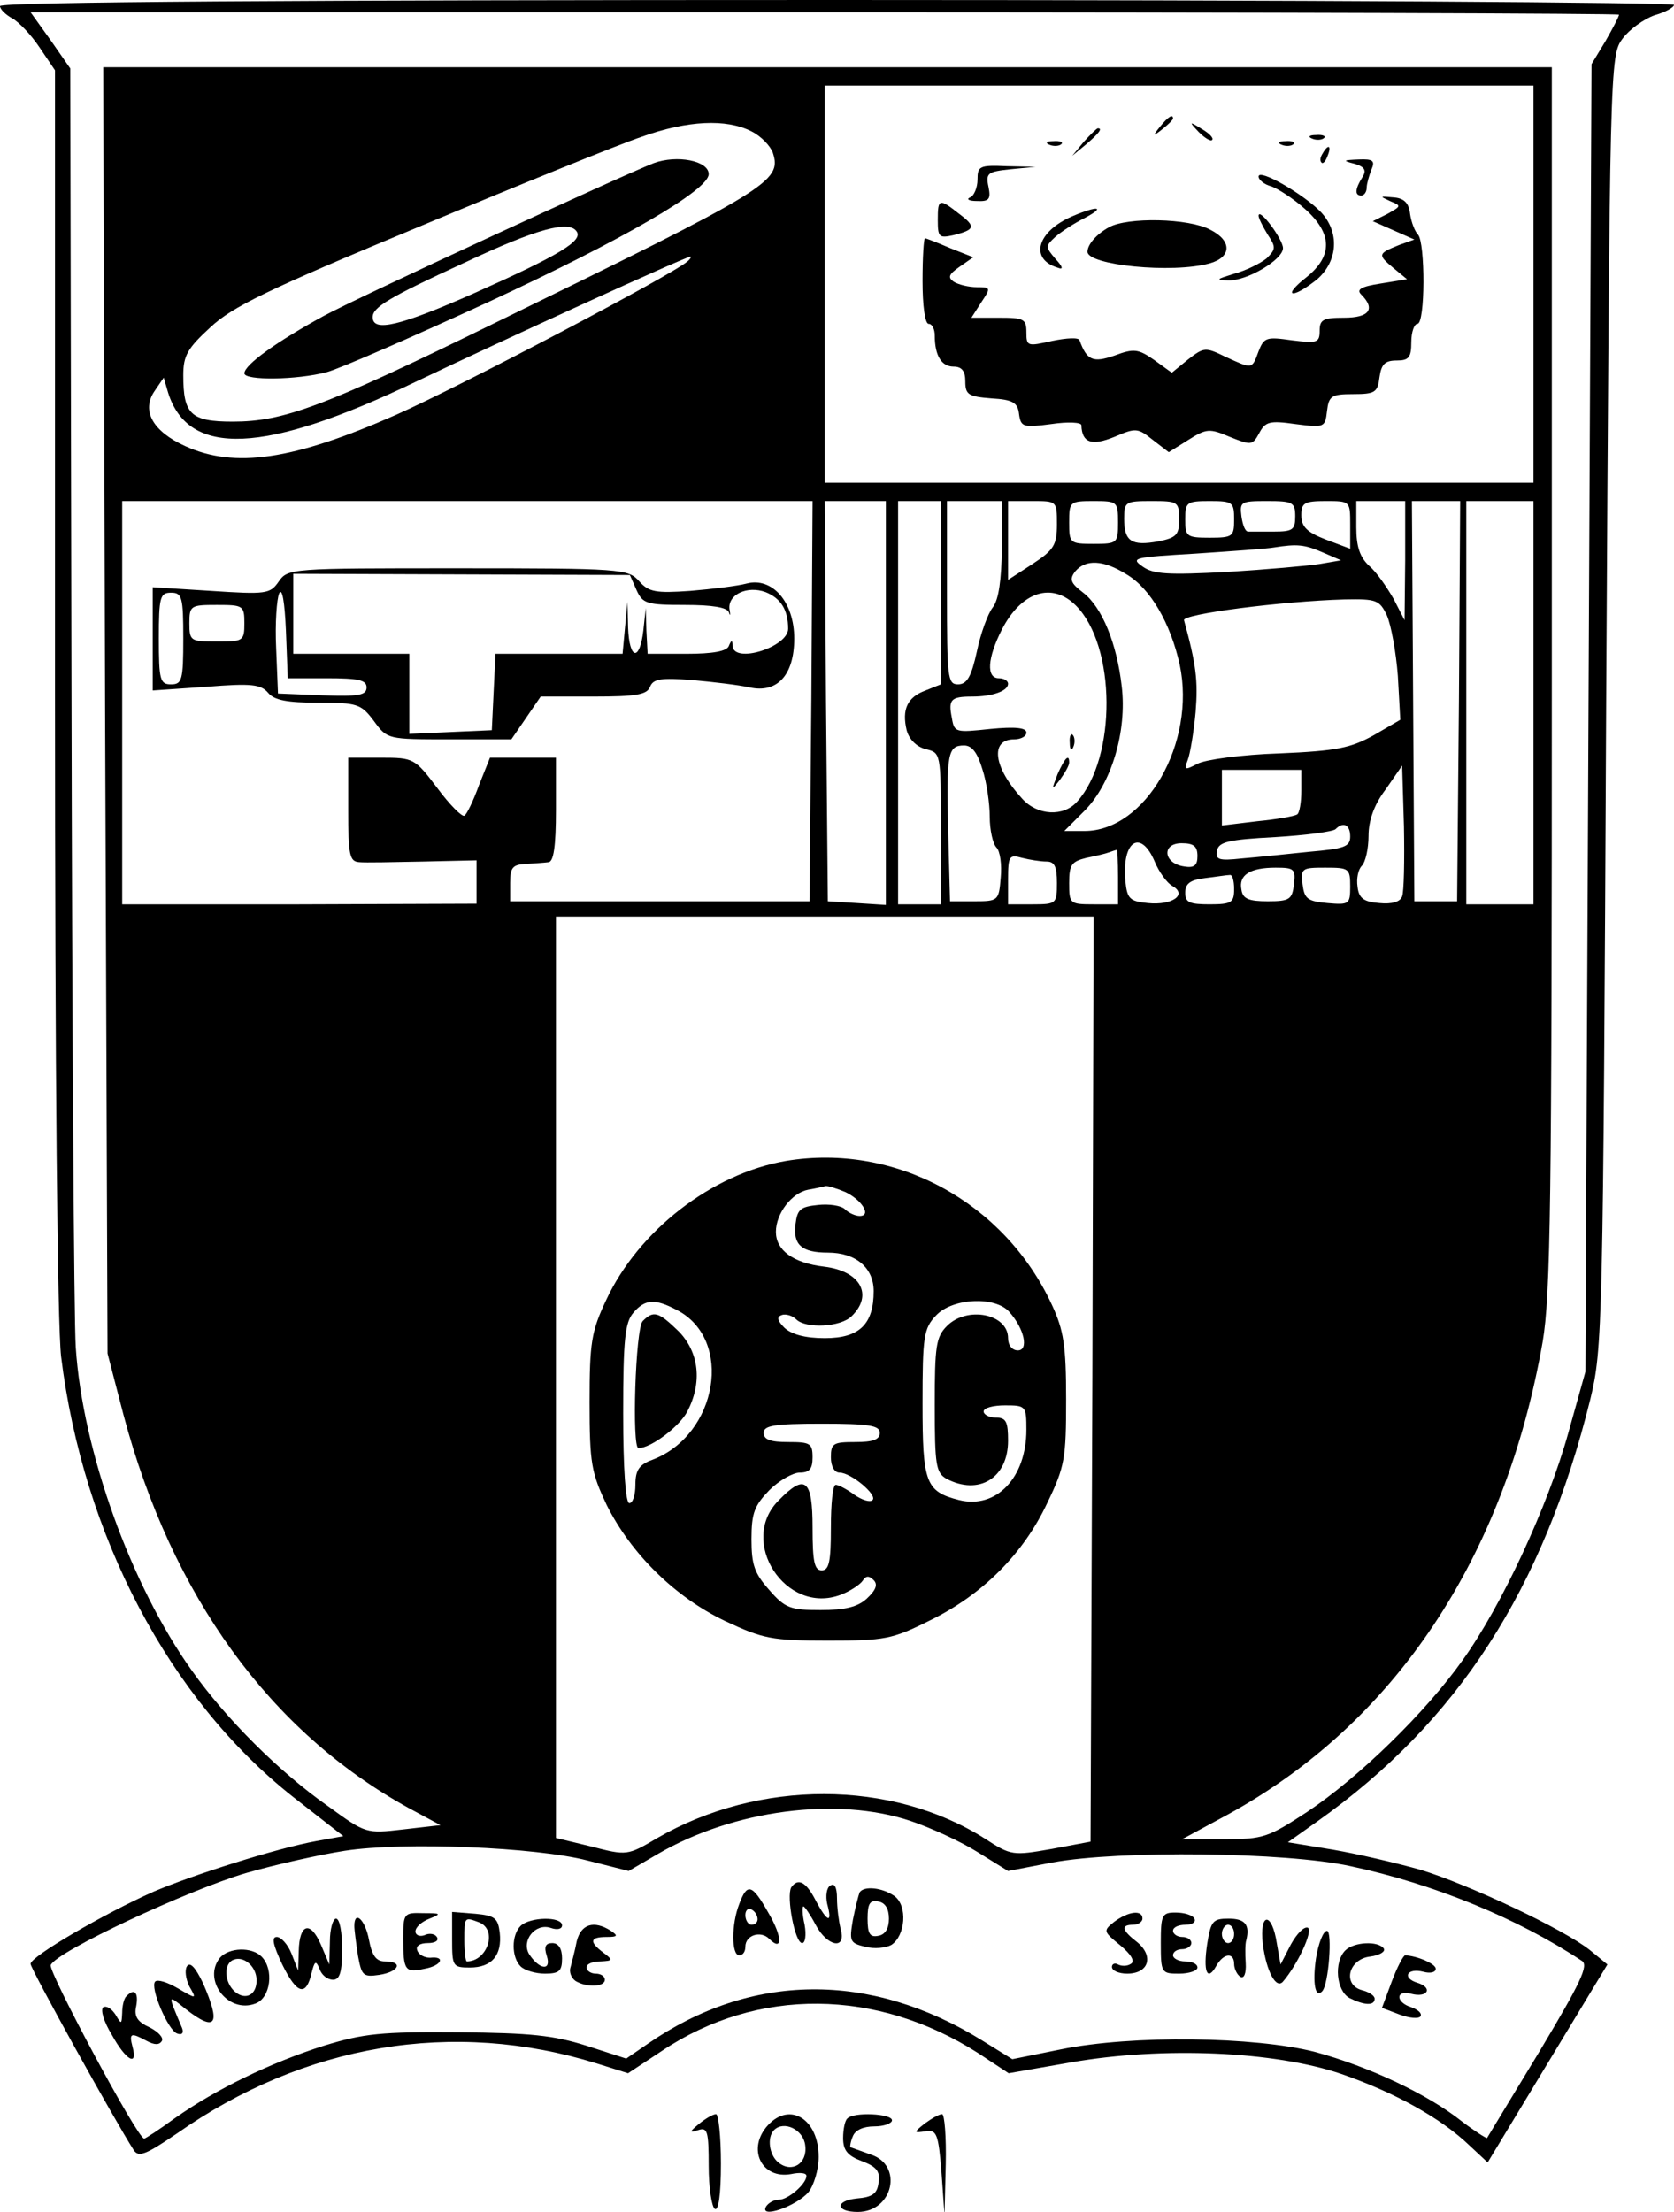 <?xml version="1.0" standalone="no"?>
<!DOCTYPE svg PUBLIC "-//W3C//DTD SVG 20010904//EN"
 "http://www.w3.org/TR/2001/REC-SVG-20010904/DTD/svg10.dtd">
<svg version="1.0" xmlns="http://www.w3.org/2000/svg"
 width="274pt" height="362pt" viewBox="0 0 274 362"
 preserveAspectRatio="xMidYMid meet">

<g transform="translate(0,362) scale(0.1,-0.1)"
fill="#000000" stroke="none">
<path d="M0 3610 c0 -5 9 -14 20 -20 11 -6 31 -27 45 -48 l25 -37 0 -1010 c0
-638 4 -1042 10 -1095 36 -293 177 -561 380 -721 l82 -64 -44 -8 c-66 -12
-204 -56 -267 -83 -81 -36 -201 -106 -201 -118 0 -8 137 -255 169 -305 8 -12
20 -7 70 27 209 147 453 188 688 115 l51 -16 56 37 c156 104 351 102 517 -4
l50 -33 103 18 c150 26 332 18 441 -19 87 -30 163 -72 210 -117 l30 -28 98
162 98 162 -28 23 c-42 34 -199 108 -278 132 -39 11 -103 26 -144 33 l-73 12
48 34 c230 163 370 380 447 691 20 83 21 112 26 1142 6 1050 6 1057 27 1085
11 15 35 32 52 38 18 5 32 13 32 17 0 4 -616 8 -1370 8 -873 0 -1370 -3 -1370
-10z m2650 -14 c0 -3 -10 -22 -22 -43 l-23 -38 -5 -1070 -5 -1070 -28 -100
c-33 -119 -109 -283 -173 -372 -61 -86 -170 -192 -254 -248 -64 -42 -72 -45
-136 -45 l-69 0 74 40 c274 150 454 420 516 774 13 76 15 233 15 1087 l0 999
-1185 0 -1186 0 3 -1052 4 -1053 26 -100 c79 -297 240 -519 467 -644 l52 -28
-61 -7 c-61 -7 -61 -7 -123 38 -80 56 -167 143 -223 222 -100 140 -179 360
-190 529 -3 44 -6 533 -7 1087 l-2 1006 -32 46 -33 46 1300 0 c715 0 1300 -2
1300 -4z m-140 -441 l0 -325 -580 0 -580 0 0 325 0 325 580 0 580 0 0 -325z
m-1280 250 c16 -8 31 -24 35 -35 15 -47 -5 -59 -460 -281 -276 -135 -341 -159
-424 -159 -69 0 -81 12 -81 76 0 32 7 44 44 78 36 34 94 62 342 165 165 69
328 135 364 147 75 27 139 30 180 9z m-105 -213 c-25 -22 -373 -205 -477 -251
-168 -74 -264 -88 -345 -51 -53 24 -72 58 -50 90 l15 22 7 -24 c33 -107 159
-101 405 17 149 71 440 204 450 205 2 0 0 -4 -5 -8z m203 -719 l-3 -328 -245
0 -245 0 0 30 c0 25 4 30 25 31 14 1 31 2 38 3 8 1 12 25 12 86 l0 85 -54 0
-54 0 -18 -45 c-9 -25 -20 -48 -24 -50 -4 -2 -24 18 -44 45 -37 49 -39 50 -92
50 l-54 0 0 -85 c0 -74 2 -85 18 -86 9 -1 56 0 105 1 l87 2 0 -36 0 -35 -290
-1 -290 0 0 330 0 330 565 0 565 0 -2 -327z m122 -4 l0 -330 -47 3 -48 3 -3
328 -2 327 50 0 50 0 0 -331z m90 181 l0 -150 -25 -10 c-30 -11 -39 -31 -31
-65 4 -15 16 -27 31 -31 25 -6 25 -6 25 -130 l0 -124 -35 0 -35 0 0 330 0 330
35 0 35 0 0 -150z m100 73 c-1 -52 -5 -84 -15 -97 -8 -10 -20 -43 -26 -72 -9
-41 -16 -54 -31 -54 -17 0 -18 11 -18 150 l0 150 45 0 45 0 0 -77z m90 39 c0
-34 -5 -42 -40 -65 l-40 -26 0 65 0 64 40 0 c40 0 40 0 40 -38z m100 3 c0 -34
-1 -35 -40 -35 -39 0 -40 1 -40 35 0 34 1 35 40 35 39 0 40 -1 40 -35z m100 5
c0 -25 -4 -30 -34 -36 -44 -8 -56 0 -56 37 0 28 2 29 45 29 43 0 45 -1 45 -30z
m90 0 c0 -28 -2 -30 -40 -30 -38 0 -40 2 -40 30 0 28 2 30 40 30 38 0 40 -2
40 -30z m100 5 c0 -22 -4 -25 -35 -25 -19 0 -38 0 -42 0 -5 0 -9 11 -11 25 -3
24 -1 25 42 25 42 0 46 -2 46 -25z m90 -14 l0 -39 -40 15 c-31 12 -40 21 -40
40 0 20 5 23 40 23 40 0 40 0 40 -39z m90 -58 l-1 -98 -18 35 c-11 19 -28 44
-40 54 -15 14 -21 31 -21 63 l0 43 40 0 40 0 0 -97z m88 -230 l-3 -328 -35 0
-35 0 -2 328 -2 327 40 0 39 0 -2 -327z m122 -3 l0 -330 -55 0 -55 0 0 330 0
330 55 0 55 0 0 -330z m-345 246 l30 -13 -35 -6 c-19 -3 -87 -9 -151 -13 -97
-5 -121 -4 -139 9 -20 14 -14 15 87 21 59 4 117 8 128 10 38 6 50 5 80 -8z
m-321 -36 c39 -23 72 -80 87 -148 27 -128 -56 -272 -156 -272 l-33 0 33 33
c44 44 70 130 61 204 -8 70 -32 129 -63 153 -21 16 -23 22 -13 35 17 20 46 19
84 -5z m-83 -51 c66 -66 67 -249 2 -321 -22 -25 -65 -23 -90 5 -47 51 -53 97
-13 97 11 0 20 5 20 11 0 8 -18 10 -59 6 -57 -6 -59 -6 -63 18 -6 30 -2 35 33
35 33 0 59 9 59 21 0 5 -7 9 -15 9 -21 0 -19 33 5 80 32 62 82 78 121 39z
m509 -16 c7 -16 15 -60 18 -99 l4 -72 -43 -25 c-38 -21 -60 -26 -155 -30 -61
-2 -121 -10 -134 -17 -21 -11 -22 -10 -16 6 4 10 10 46 13 79 4 51 1 77 -19
150 -3 10 159 31 263 34 52 1 57 -1 69 -26z m-662 -252 c7 -21 12 -56 12 -78
0 -21 5 -44 11 -50 6 -6 9 -28 7 -49 -3 -38 -4 -39 -43 -39 l-40 0 -3 114 c-3
128 -1 141 26 141 13 0 22 -12 30 -39z m687 -208 c-3 -9 -17 -13 -37 -11 -26
2 -34 8 -36 27 -2 13 1 28 7 34 6 6 11 28 11 49 0 25 9 51 28 76 l27 39 3
-100 c1 -55 0 -107 -3 -114z m-165 173 c0 -19 -3 -37 -7 -39 -5 -3 -34 -8 -65
-11 l-58 -7 0 45 0 46 65 0 65 0 0 -34z m80 -75 c0 -17 -10 -20 -67 -25 -38
-4 -87 -9 -111 -11 -37 -4 -43 -2 -40 13 3 14 18 18 95 22 50 3 95 9 99 13 13
13 24 7 24 -12z m-320 -41 c7 -17 20 -35 29 -40 25 -14 0 -32 -40 -28 -30 3
-34 7 -37 36 -6 66 25 86 48 32z m70 9 c0 -15 -5 -20 -22 -17 -34 5 -37 38 -4
38 20 0 26 -5 26 -21z m-130 -34 l0 -45 -40 0 c-39 0 -40 1 -40 35 0 30 4 35
28 41 15 3 32 7 37 9 6 2 11 4 13 4 1 1 2 -19 2 -44z m-117 25 c13 0 17 -8 17
-35 0 -34 -1 -35 -40 -35 l-40 0 0 41 c0 38 2 41 23 35 12 -3 30 -6 40 -6z
m405 -37 c-3 -25 -7 -28 -43 -28 -31 0 -41 4 -43 19 -5 24 14 36 56 36 30 0
33 -2 30 -27z m92 -4 c0 -29 -2 -30 -37 -27 -33 3 -38 7 -41 31 -3 26 -1 27
37 27 39 0 41 -1 41 -31z m-190 -4 c0 -22 -4 -25 -40 -25 -33 0 -40 3 -40 19
0 15 8 21 33 24 17 2 35 5 40 5 4 1 7 -9 7 -23z m-232 -802 l-3 -757 -64 -12
c-63 -11 -66 -11 -109 17 -153 97 -370 97 -536 1 -49 -29 -50 -29 -108 -14
l-58 14 0 754 0 754 440 0 440 0 -2 -757z m-298 -723 c33 -11 83 -34 110 -51
l50 -31 73 14 c109 20 382 17 487 -6 137 -29 275 -86 379 -155 12 -7 -2 -36
-69 -148 -46 -76 -85 -140 -86 -142 -1 -1 -20 11 -41 27 -55 44 -152 90 -241
114 -98 25 -299 28 -416 4 l-79 -16 -50 31 c-183 113 -378 111 -547 -6 l-35
-24 -65 21 c-54 17 -91 21 -210 22 -126 1 -155 -2 -220 -22 -88 -28 -176 -71
-243 -118 -26 -19 -49 -34 -51 -34 -11 0 -157 273 -153 284 9 22 225 123 321
151 49 14 121 30 160 36 96 15 314 6 398 -16 l67 -17 48 28 c124 72 293 94
413 54z"/>
<path d="M1899 3413 c-13 -16 -12 -17 4 -4 9 7 17 15 17 17 0 8 -8 3 -21 -13z"/>
<path d="M1962 3404 c10 -10 20 -16 22 -13 3 3 -5 11 -17 18 -21 13 -21 12 -5
-5z"/>
<path d="M1774 3388 l-19 -23 23 19 c21 18 27 26 19 26 -2 0 -12 -10 -23 -22z"/>
<path d="M2148 3393 c7 -3 16 -2 19 1 4 3 -2 6 -13 5 -11 0 -14 -3 -6 -6z"/>
<path d="M1718 3383 c7 -3 16 -2 19 1 4 3 -2 6 -13 5 -11 0 -14 -3 -6 -6z"/>
<path d="M2098 3383 c7 -3 16 -2 19 1 4 3 -2 6 -13 5 -11 0 -14 -3 -6 -6z"/>
<path d="M2165 3369 c-4 -6 -5 -12 -2 -15 2 -3 7 2 10 11 7 17 1 20 -8 4z"/>
<path d="M2217 3352 c17 -5 20 -11 13 -22 -12 -19 -13 -30 -2 -30 5 0 9 6 9
13 0 6 4 20 8 30 6 14 2 17 -21 16 -26 -1 -27 -2 -7 -7z"/>
<path d="M1600 3326 c0 -13 -6 -27 -12 -29 -7 -3 -2 -6 11 -6 20 -1 23 3 19
23 -5 23 -1 25 36 29 l41 4 -47 1 c-45 2 -48 0 -48 -22z"/>
<path d="M2060 3331 c0 -5 9 -13 21 -16 11 -4 36 -20 55 -37 45 -40 46 -77 2
-112 -18 -14 -28 -26 -21 -26 7 0 24 11 39 23 34 30 37 77 6 110 -28 29 -102
72 -102 58z"/>
<path d="M2275 3291 c19 -8 19 -8 -4 -21 l-24 -12 34 -15 34 -15 -25 -9 c-35
-14 -35 -16 -10 -37 l23 -19 -43 -7 c-33 -5 -40 -10 -32 -18 24 -24 13 -38
-28 -38 -34 0 -40 -3 -40 -21 0 -20 -4 -21 -45 -16 -42 6 -46 5 -55 -18 -11
-30 -10 -29 -54 -9 -33 16 -35 16 -61 -4 l-27 -22 -29 21 c-26 18 -33 19 -65
7 -35 -12 -45 -8 -57 25 -1 5 -21 4 -45 -1 -40 -9 -42 -9 -42 14 0 22 -4 24
-45 24 l-45 0 16 25 c16 24 16 25 -7 25 -13 0 -30 4 -38 9 -10 7 -8 12 9 24
l23 16 -38 15 c-21 9 -39 16 -41 16 -2 0 -4 -31 -4 -70 0 -40 4 -70 10 -70 6
0 10 -9 10 -19 0 -33 11 -51 31 -51 13 0 19 -7 19 -24 0 -22 5 -25 43 -28 35
-2 43 -7 45 -26 3 -21 7 -22 53 -16 27 4 49 3 49 -2 1 -29 17 -34 54 -19 35
15 38 15 63 -5 l26 -20 32 20 c30 19 35 19 68 5 35 -14 37 -14 48 6 10 19 17
21 59 15 47 -6 49 -6 52 21 3 25 7 28 43 28 36 0 40 3 43 28 3 21 9 27 28 27
20 0 24 5 24 30 0 17 5 30 10 30 13 0 13 133 1 146 -5 5 -11 20 -13 34 -2 18
-10 26 -28 27 -22 2 -22 2 -5 -6z"/>
<path d="M1535 3260 c0 -28 2 -30 25 -25 36 9 38 14 10 35 -33 26 -35 25 -35
-10z"/>
<path d="M1755 3266 c-58 -25 -70 -70 -24 -84 10 -4 9 1 -4 15 -16 19 -16 20
0 35 10 9 32 23 48 31 36 19 22 21 -20 3z"/>
<path d="M2060 3267 c0 -4 7 -18 15 -31 14 -21 13 -24 -2 -39 -10 -8 -34 -20
-53 -25 -29 -9 -31 -10 -10 -11 31 -1 90 34 90 53 0 14 -39 67 -40 53z"/>
<path d="M1815 3248 c-20 -11 -35 -28 -35 -40 0 -22 139 -36 200 -19 36 10 37
37 1 55 -35 19 -136 21 -166 4z"/>
<path d="M1070 3353 c-54 -21 -487 -221 -540 -250 -77 -42 -130 -80 -130 -94
0 -12 86 -11 135 2 22 6 141 58 265 115 220 102 360 183 360 209 0 22 -52 32
-90 18z m-126 -112 c10 -15 -27 -38 -166 -100 -124 -55 -168 -65 -168 -40 0
16 26 32 150 89 119 56 172 70 184 51z"/>
<path d="M456 2668 c-14 -20 -20 -21 -111 -15 l-95 6 0 -84 0 -85 88 6 c74 6
89 4 101 -10 10 -12 31 -16 82 -16 64 0 70 -2 91 -30 22 -30 22 -30 124 -30
l101 0 24 35 24 35 86 0 c70 0 88 3 93 16 5 13 18 15 69 11 34 -3 76 -8 94
-12 45 -10 73 20 73 80 0 60 -36 101 -78 90 -15 -4 -56 -9 -92 -12 -57 -4 -68
-2 -84 16 -18 20 -29 21 -297 21 -273 0 -278 0 -293 -22z m586 -14 c10 -22 17
-24 79 -24 45 0 69 -4 72 -12 2 -7 3 -5 1 5 -3 24 29 39 59 28 25 -10 37 -29
37 -60 0 -30 -89 -58 -91 -28 0 10 -2 10 -6 0 -3 -9 -27 -13 -69 -13 l-64 0
-2 38 -1 37 -4 -37 c-6 -51 -23 -48 -25 5 l-1 42 -4 -42 -4 -43 -104 0 -104 0
-3 -62 -3 -63 -67 -3 -68 -3 0 66 0 65 -95 0 -95 0 0 65 0 66 275 -1 276 -1
11 -25z m-507 -144 c52 0 65 -3 65 -15 0 -13 -13 -15 -72 -13 l-73 3 -3 74
c-2 41 1 81 5 90 5 10 9 -15 11 -61 l3 -78 64 0z m-235 65 c0 -68 -2 -75 -20
-75 -18 0 -20 7 -20 75 0 68 2 75 20 75 18 0 20 -7 20 -75z m100 25 c0 -29 -2
-30 -45 -30 -43 0 -45 1 -45 30 0 29 2 30 45 30 43 0 45 -1 45 -30z"/>
<path d="M1751 2404 c0 -11 3 -14 6 -6 3 7 2 16 -1 19 -3 4 -6 -2 -5 -13z"/>
<path d="M1731 2353 c-10 -26 -10 -27 4 -9 8 11 15 23 15 28 0 15 -7 8 -19
-19z"/>
<path d="M1286 1720 c-121 -21 -241 -114 -294 -228 -24 -51 -27 -69 -27 -167
0 -100 3 -115 28 -168 40 -80 112 -151 194 -190 62 -29 76 -32 168 -32 93 0
105 2 167 33 86 42 153 109 192 192 29 60 31 73 31 170 0 88 -4 113 -23 154
-78 169 -257 266 -436 236z m98 -51 c27 -13 43 -39 23 -39 -7 0 -18 5 -24 11
-6 6 -26 9 -44 7 -29 -3 -34 -7 -37 -32 -4 -33 10 -46 53 -46 46 0 75 -25 75
-63 0 -54 -23 -77 -80 -77 -32 0 -54 6 -66 17 -12 12 -13 18 -4 21 6 2 17 -1
23 -7 16 -16 73 -13 91 5 36 35 14 74 -45 81 -51 6 -79 27 -79 57 0 30 26 64
53 69 12 2 25 5 29 6 4 0 18 -4 32 -10z m-276 -193 c93 -48 67 -204 -40 -245
-22 -8 -28 -17 -28 -41 0 -16 -4 -30 -10 -30 -6 0 -10 56 -10 147 0 122 3 149
17 165 19 22 35 23 71 4z m544 -3 c25 -28 32 -63 14 -63 -9 0 -16 8 -16 20 0
40 -67 53 -100 20 -18 -18 -20 -33 -20 -130 0 -98 2 -110 19 -120 53 -28 101
1 101 62 0 31 -3 38 -20 38 -11 0 -20 5 -20 10 0 6 16 10 35 10 34 0 35 -1 35
-40 0 -78 -49 -130 -110 -115 -55 14 -60 28 -60 158 0 110 2 123 22 144 27 29
97 32 120 6z m-212 -198 c0 -11 -11 -15 -40 -15 -36 0 -40 -2 -40 -25 0 -15 6
-25 14 -25 19 0 63 -37 54 -45 -4 -4 -17 0 -30 9 -12 9 -26 16 -30 16 -5 0 -8
-31 -8 -70 0 -56 -3 -70 -15 -70 -12 0 -15 14 -15 70 0 79 -12 89 -55 45 -68
-67 11 -189 101 -155 16 6 32 17 36 23 5 8 10 9 18 1 7 -7 4 -16 -11 -30 -15
-14 -36 -19 -76 -19 -49 0 -58 3 -84 33 -24 27 -29 41 -29 83 0 43 5 55 29 80
16 16 39 29 50 29 16 0 21 6 21 25 0 23 -4 25 -40 25 -29 0 -40 4 -40 15 0 12
17 15 95 15 78 0 95 -3 95 -15z"/>
<path d="M1052 1458 c-12 -12 -18 -208 -7 -208 20 0 67 35 80 60 25 48 19 97
-14 131 -33 32 -41 35 -59 17z"/>
<path d="M1295 531 c-8 -15 6 -91 18 -91 5 0 7 13 4 30 -4 17 -4 30 -2 30 2 0
11 -13 20 -30 19 -36 51 -42 41 -7 -3 12 -6 35 -6 50 0 18 -4 26 -11 21 -6 -3
-8 -17 -5 -30 9 -33 0 -30 -19 6 -16 31 -29 37 -40 21z"/>
<path d="M1210 504 c-13 -33 -13 -84 0 -84 6 0 10 6 10 14 0 19 25 27 39 13
22 -22 22 3 -1 42 -27 48 -35 50 -48 15z m30 -25 c0 -5 -4 -9 -10 -9 -5 0 -10
7 -10 16 0 8 5 12 10 9 6 -3 10 -10 10 -16z"/>
<path d="M1407 523 c-2 -5 -7 -25 -11 -45 -6 -35 -5 -38 20 -44 15 -4 34 -2
43 3 23 15 27 64 5 80 -20 14 -50 17 -57 6z m48 -43 c0 -16 -6 -26 -17 -28
-14 -3 -18 3 -18 28 0 25 4 31 18 28 11 -2 17 -12 17 -28z"/>
<path d="M660 447 c0 -52 3 -56 35 -49 28 5 35 21 9 18 -9 0 -19 5 -21 12 -3
7 4 12 17 12 12 0 19 4 15 10 -3 5 -12 7 -20 3 -8 -3 -15 0 -15 6 0 7 10 16
23 21 20 8 19 9 -10 9 -32 1 -33 0 -33 -42z"/>
<path d="M740 446 c0 -44 1 -46 29 -46 36 0 53 20 49 57 -3 24 -8 28 -40 31
l-38 3 0 -45z m44 28 c31 -12 14 -64 -20 -64 -2 0 -4 16 -4 35 0 38 0 38 24
29z"/>
<path d="M1824 475 c-19 -15 -18 -16 10 -39 18 -15 24 -26 17 -30 -6 -4 -15
-4 -21 -1 -5 3 -10 1 -10 -4 0 -6 11 -11 25 -11 35 0 44 28 17 51 -26 20 -28
29 -7 29 8 0 15 5 15 10 0 15 -23 12 -46 -5z"/>
<path d="M1900 440 c0 -49 1 -50 30 -50 17 0 30 5 30 10 0 6 -9 10 -20 10 -11
0 -20 5 -20 10 0 6 7 10 15 10 8 0 15 5 15 10 0 6 -7 10 -15 10 -8 0 -15 5
-15 10 0 6 9 10 21 10 11 0 17 5 14 10 -3 6 -17 10 -31 10 -22 0 -24 -4 -24
-50z"/>
<path d="M540 443 l-1 -38 -14 33 c-17 39 -35 34 -36 -11 l-1 -32 -11 28 c-6
15 -17 27 -24 27 -9 0 -6 -13 9 -45 24 -49 39 -53 48 -14 5 20 7 21 13 7 3
-10 13 -18 22 -18 11 0 15 12 15 50 0 28 -4 50 -10 50 -5 0 -10 -17 -10 -37z"/>
<path d="M580 468 c0 -7 3 -29 6 -49 6 -32 8 -35 35 -31 32 5 40 22 9 22 -14
0 -21 9 -26 35 -6 33 -24 50 -24 23z"/>
<path d="M852 468 c-15 -15 -15 -51 0 -66 7 -7 25 -12 40 -12 23 0 28 4 28 25
0 16 -6 25 -16 25 -11 0 -14 -6 -9 -21 8 -25 -12 -23 -29 3 -13 22 10 51 35
43 11 -4 19 -2 19 4 0 15 -53 14 -68 -1z"/>
<path d="M1976 439 c-7 -46 0 -63 15 -36 12 21 29 22 29 3 0 -8 5 -18 10 -21
6 -4 10 5 9 22 -1 15 -1 33 1 38 6 25 -2 35 -29 35 -26 0 -29 -4 -35 -41z m44
16 c0 -8 -4 -15 -10 -15 -5 0 -10 7 -10 15 0 8 5 15 10 15 6 0 10 -7 10 -15z"/>
<path d="M2067 438 c6 -45 22 -74 33 -61 24 28 49 82 41 88 -6 3 -18 -9 -28
-27 l-17 -33 -6 34 c-8 53 -29 52 -23 -1z"/>
<path d="M944 443 c-3 -16 -8 -34 -10 -42 -3 -8 1 -18 8 -23 18 -11 48 -10 48
2 0 6 -7 10 -15 10 -8 0 -15 5 -15 10 0 6 10 10 23 10 20 1 21 2 5 14 -24 18
-23 26 5 26 18 0 19 2 7 10 -28 18 -49 11 -56 -17z"/>
<path d="M2154 415 c-6 -41 -1 -66 10 -54 11 11 17 99 8 99 -6 0 -14 -20 -18
-45z"/>
<path d="M2202 428 c-19 -19 -15 -66 7 -78 24 -12 41 -13 41 -1 0 5 -9 11 -21
14 -32 9 -22 51 14 55 15 2 25 8 22 13 -9 13 -49 11 -63 -3z"/>
<path d="M360 416 c-29 -36 13 -92 58 -75 25 9 31 56 10 77 -16 16 -53 15 -68
-2z m60 -37 c0 -24 -18 -33 -35 -19 -18 15 -20 47 -2 53 17 6 37 -12 37 -34z"/>
<path d="M2278 377 l-16 -43 29 -11 c16 -6 31 -7 34 -3 3 5 -4 11 -15 15 -26
8 -26 29 0 22 27 -7 36 10 10 18 -26 8 -17 25 10 18 11 -3 20 -1 20 5 0 8 -30
21 -50 22 -3 0 -13 -19 -22 -43z"/>
<path d="M306 402 c-4 -6 -2 -21 4 -33 12 -21 12 -21 -19 -3 -17 10 -33 15
-37 11 -9 -9 21 -80 36 -85 8 -3 11 1 8 9 -24 57 -24 55 6 31 50 -39 58 -25
28 43 -12 25 -21 35 -26 27z"/>
<path d="M207 353 c-4 -3 -7 -16 -7 -27 -1 -19 -1 -20 -11 -3 -6 9 -14 15 -20
12 -5 -4 1 -24 14 -45 23 -42 43 -53 34 -20 -6 23 -3 24 23 10 13 -7 21 -7 25
0 3 5 -6 15 -20 22 -20 9 -26 18 -22 35 4 22 -3 30 -16 16z"/>
<path d="M1144 144 c-16 -13 -16 -15 -1 -10 15 5 17 -2 17 -59 0 -35 5 -67 10
-70 6 -4 10 23 10 74 0 45 -4 81 -8 81 -5 0 -17 -7 -28 -16z"/>
<path d="M1257 142 c-35 -38 -11 -89 38 -80 14 3 25 2 25 -3 0 -13 -30 -39
-45 -39 -8 0 -17 -5 -21 -11 -12 -21 49 0 69 23 9 11 17 37 17 58 0 62 -47 91
-83 52z m61 -33 c4 -30 -22 -46 -44 -28 -15 12 -19 41 -7 53 16 16 48 1 51
-25z"/>
<path d="M1387 153 c-4 -3 -7 -18 -7 -32 0 -20 7 -29 31 -38 24 -9 30 -17 27
-35 -2 -18 -10 -24 -36 -26 -36 -4 -34 -22 2 -22 58 0 75 77 21 94 -16 6 -31
11 -33 12 -1 0 0 9 4 18 4 10 17 16 35 16 16 0 29 5 29 10 0 11 -63 14 -73 3z"/>
<path d="M1514 145 c-19 -15 -19 -16 1 -13 18 3 21 -4 26 -67 l5 -70 2 83 c1
45 -2 82 -6 82 -5 0 -17 -7 -28 -15z"/>
</g>
</svg>
